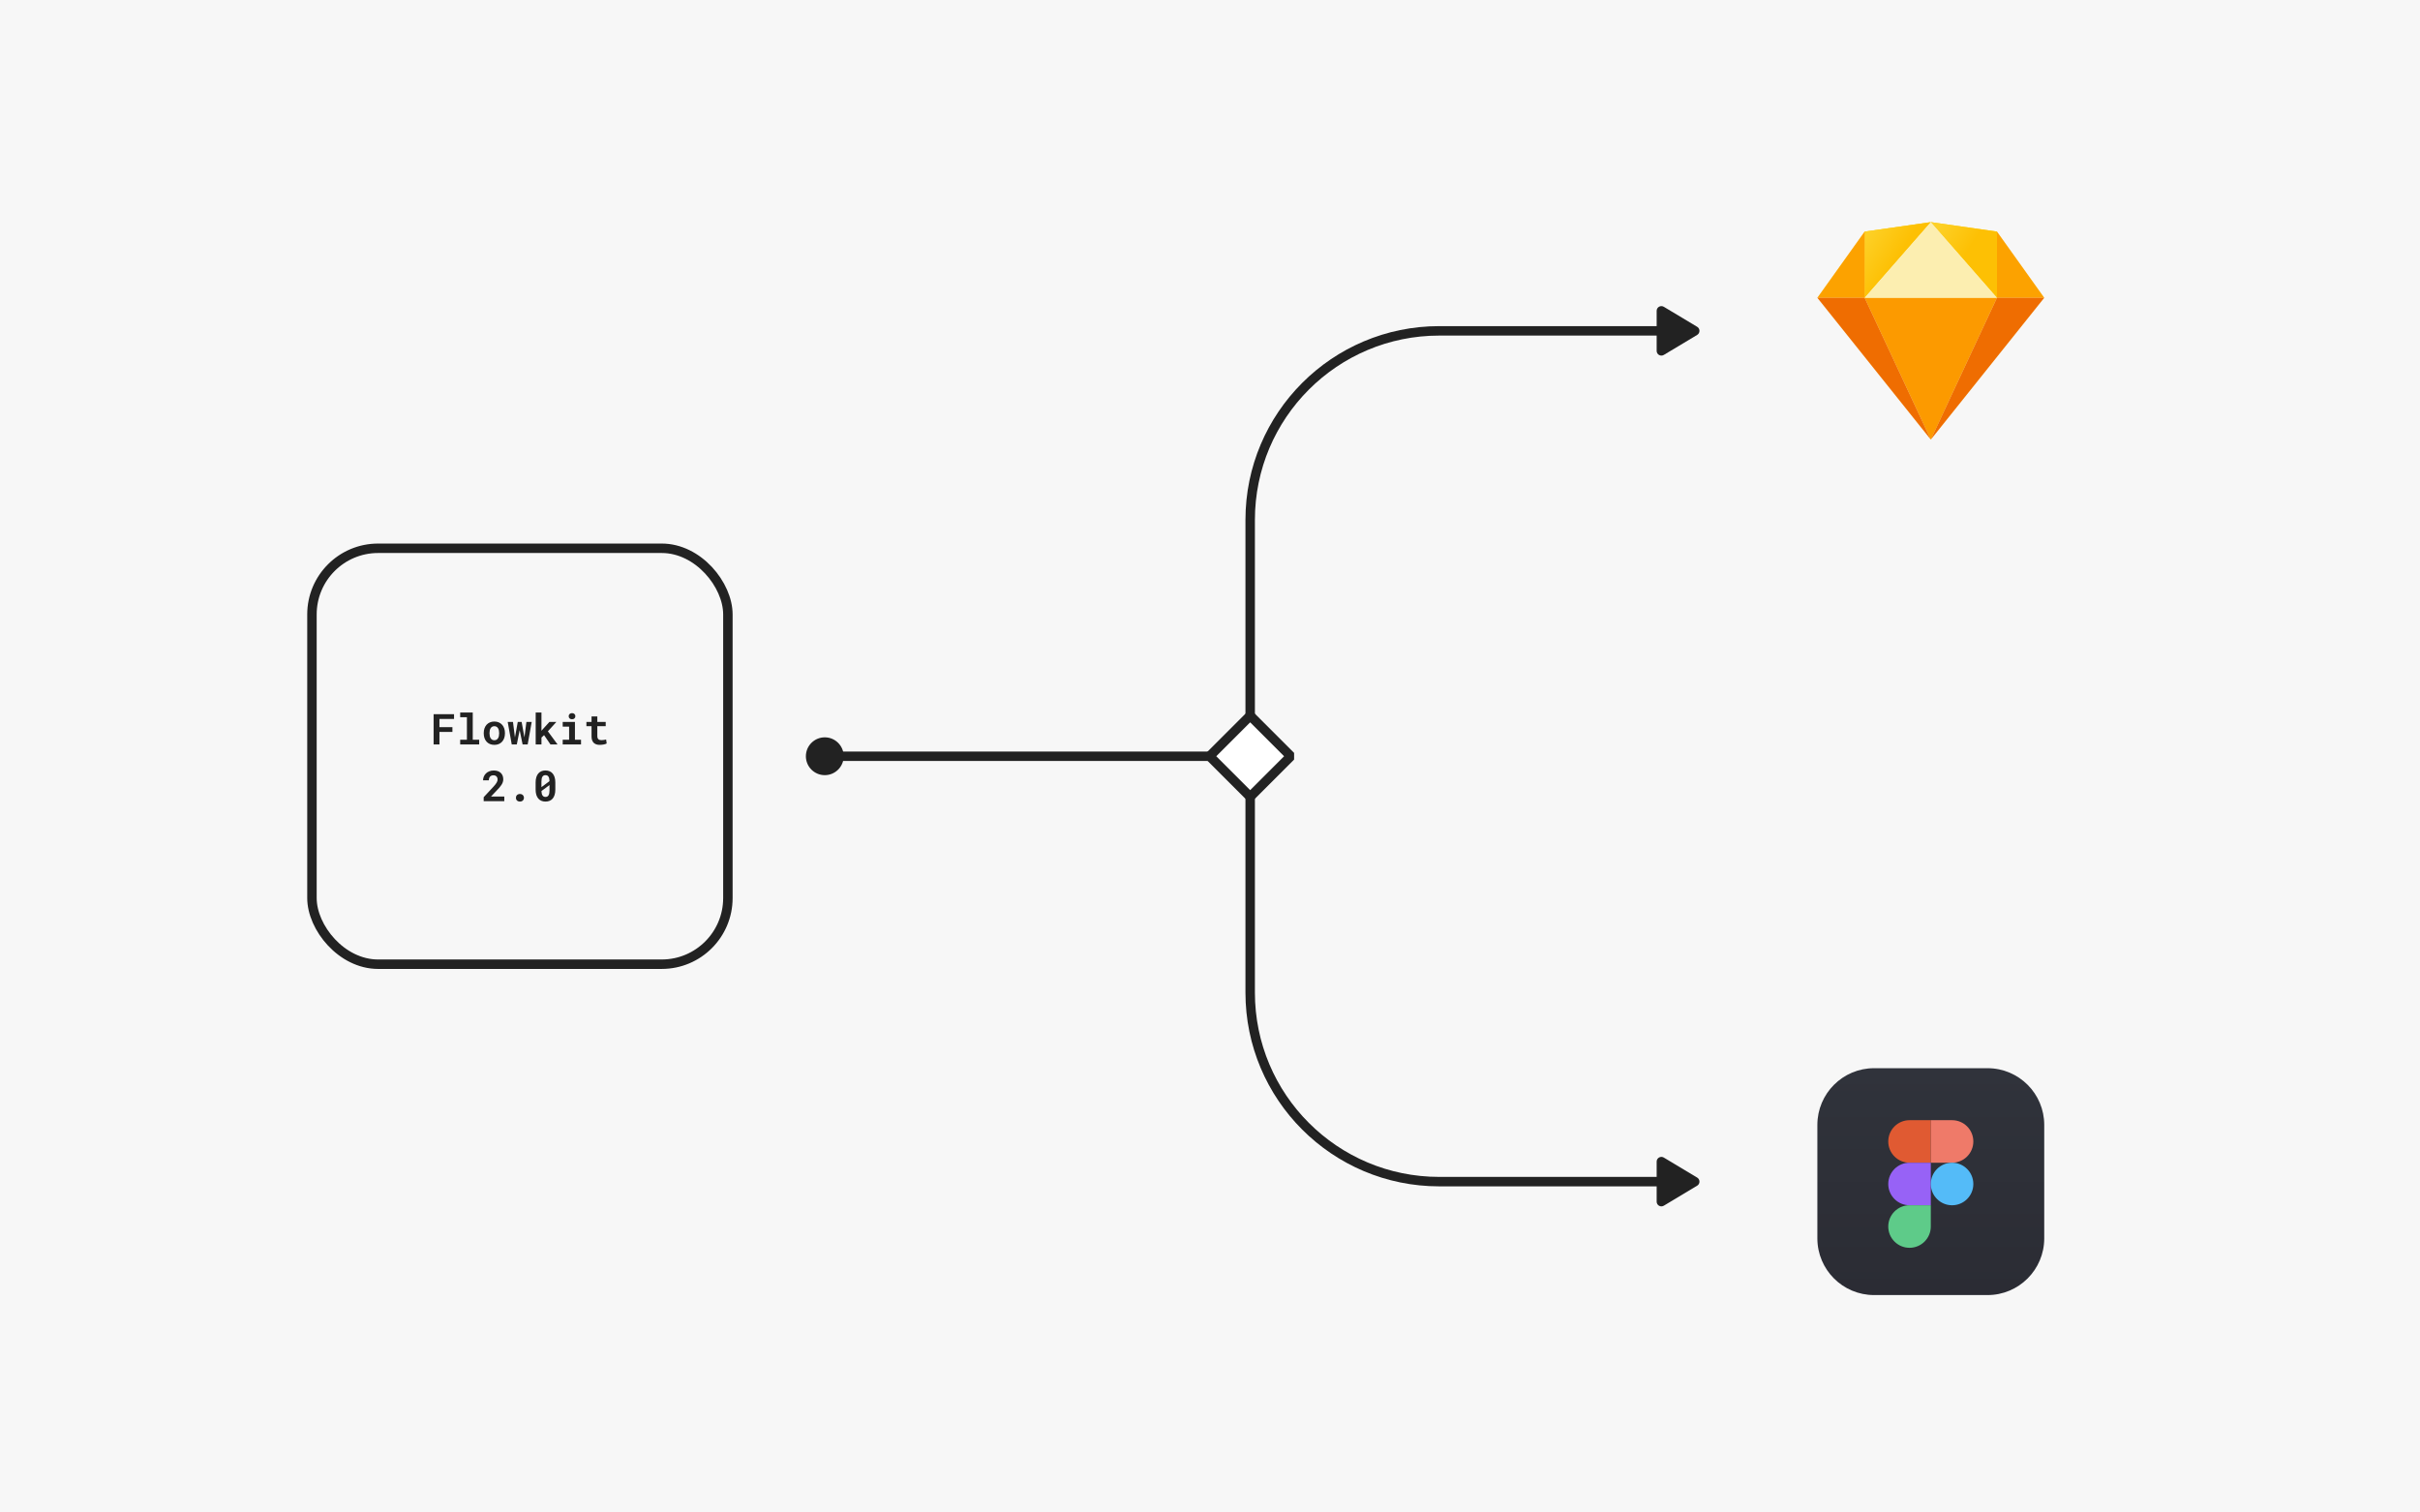 <svg width="1024" height="640" viewBox="0 0 1024 640" fill="none" xmlns="http://www.w3.org/2000/svg">
<rect x="0" y="0" width="1024" height="640" fill="#808080" stroke="none"/>
<g clip-path="url(#clip0)">
<rect width="1024" height="640" fill="#F7F7F7"/>
<rect x="132" y="232" width="176" height="176" rx="28" fill="#F7F7F7" stroke="#222222" stroke-width="4"/>
<path d="M191.436 309.7H185.951V315H183.473V302.203H192.121V304.216H185.951V307.696H191.436V309.7ZM194.723 301.5H200.04V313.014H202.765V315H194.723V313.014H197.57V303.495H194.723V301.5ZM204.689 310.157C204.689 309.466 204.789 308.827 204.988 308.241C205.188 307.649 205.478 307.137 205.858 306.703C206.245 306.27 206.714 305.93 207.265 305.684C207.821 305.438 208.457 305.314 209.172 305.314C209.887 305.314 210.522 305.438 211.079 305.684C211.636 305.93 212.104 306.27 212.485 306.703C212.872 307.137 213.165 307.649 213.364 308.241C213.563 308.827 213.663 309.466 213.663 310.157V310.342C213.663 311.039 213.563 311.684 213.364 312.275C213.165 312.861 212.875 313.371 212.494 313.805C212.113 314.238 211.645 314.578 211.088 314.824C210.531 315.064 209.898 315.185 209.189 315.185C208.475 315.185 207.836 315.064 207.273 314.824C206.717 314.578 206.245 314.238 205.858 313.805C205.478 313.371 205.188 312.861 204.988 312.275C204.789 311.684 204.689 311.039 204.689 310.342V310.157ZM207.133 310.342C207.133 310.74 207.171 311.115 207.247 311.467C207.323 311.812 207.443 312.117 207.607 312.381C207.771 312.639 207.982 312.844 208.24 312.996C208.504 313.148 208.82 313.225 209.189 313.225C209.547 313.225 209.854 313.148 210.112 312.996C210.37 312.844 210.578 312.639 210.736 312.381C210.9 312.117 211.021 311.812 211.097 311.467C211.173 311.115 211.211 310.74 211.211 310.342V310.157C211.211 309.771 211.173 309.404 211.097 309.059C211.021 308.713 210.9 308.408 210.736 308.145C210.578 307.881 210.37 307.673 210.112 307.521C209.854 307.368 209.541 307.292 209.172 307.292C208.809 307.292 208.498 307.368 208.24 307.521C207.982 307.673 207.771 307.881 207.607 308.145C207.443 308.408 207.323 308.713 207.247 309.059C207.171 309.404 207.133 309.771 207.133 310.157V310.342ZM221.916 312.021L222.742 305.49H224.983L223.278 315H221.134L219.886 308.953L218.682 315H216.537L214.832 305.49H217.064L217.891 312.047L219.086 305.49H220.721L221.916 312.021ZM230.222 311.071L229.114 312.1V315H226.671V301.5H229.114V309.217L229.853 308.373L232.48 305.49H235.416L231.83 309.454L235.917 315H232.92L230.222 311.071ZM238.105 305.49H243.282V313.014H245.857V315H238.105V313.014H240.812V307.485H238.105V305.49ZM240.637 303.056C240.637 302.868 240.669 302.695 240.733 302.537C240.804 302.373 240.9 302.235 241.023 302.124C241.146 302.007 241.293 301.916 241.463 301.852C241.639 301.787 241.832 301.755 242.043 301.755C242.477 301.755 242.819 301.878 243.071 302.124C243.329 302.364 243.458 302.675 243.458 303.056C243.458 303.437 243.329 303.75 243.071 303.996C242.819 304.236 242.477 304.356 242.043 304.356C241.832 304.356 241.639 304.324 241.463 304.26C241.293 304.195 241.146 304.107 241.023 303.996C240.9 303.879 240.804 303.741 240.733 303.583C240.669 303.419 240.637 303.243 240.637 303.056ZM252.748 303.161V305.49H256.299V307.292H252.748V311.379C252.748 311.725 252.786 312.015 252.862 312.249C252.944 312.478 253.059 312.662 253.205 312.803C253.352 312.938 253.527 313.034 253.732 313.093C253.943 313.151 254.178 313.181 254.436 313.181C254.623 313.181 254.813 313.172 255.007 313.154C255.206 313.137 255.394 313.116 255.569 313.093C255.751 313.063 255.918 313.034 256.07 313.005C256.229 312.976 256.363 312.946 256.475 312.917L256.712 314.596C256.542 314.695 256.343 314.783 256.114 314.859C255.886 314.93 255.643 314.988 255.385 315.035C255.127 315.082 254.857 315.117 254.576 315.141C254.301 315.17 254.028 315.185 253.759 315.185C253.237 315.185 252.763 315.117 252.335 314.982C251.913 314.842 251.55 314.628 251.245 314.341C250.946 314.048 250.715 313.679 250.551 313.233C250.387 312.782 250.305 312.243 250.305 311.616V307.292H248.134V305.49H250.305V303.161H252.748ZM213.391 339H204.663V337.33L208.803 332.883C209.125 332.531 209.397 332.212 209.62 331.925C209.843 331.638 210.021 331.377 210.156 331.143C210.297 330.902 210.396 330.68 210.455 330.475C210.52 330.27 210.552 330.07 210.552 329.877C210.552 329.59 210.511 329.335 210.429 329.112C210.347 328.89 210.229 328.702 210.077 328.55C209.931 328.392 209.752 328.271 209.541 328.189C209.336 328.107 209.107 328.066 208.855 328.066C208.182 328.066 207.678 328.254 207.344 328.629C207.016 329.004 206.852 329.528 206.852 330.202H204.399C204.399 329.634 204.508 329.098 204.725 328.594C204.941 328.084 205.246 327.639 205.639 327.258C206.037 326.877 206.515 326.578 207.071 326.361C207.634 326.139 208.255 326.027 208.935 326.027C209.585 326.027 210.159 326.118 210.657 326.3C211.161 326.481 211.58 326.736 211.914 327.064C212.254 327.393 212.512 327.788 212.688 328.251C212.863 328.708 212.951 329.215 212.951 329.771C212.951 330.193 212.884 330.598 212.749 330.984C212.62 331.365 212.433 331.743 212.187 332.118C211.946 332.493 211.656 332.877 211.316 333.27C210.977 333.656 210.599 334.063 210.183 334.491L207.774 337.04H213.391V339ZM218.304 337.585C218.304 337.356 218.342 337.146 218.418 336.952C218.494 336.753 218.605 336.583 218.752 336.442C218.898 336.296 219.077 336.182 219.288 336.1C219.499 336.012 219.736 335.968 220 335.968C220.264 335.968 220.501 336.012 220.712 336.1C220.923 336.182 221.099 336.296 221.239 336.442C221.386 336.583 221.497 336.753 221.573 336.952C221.655 337.146 221.696 337.356 221.696 337.585C221.696 337.808 221.655 338.016 221.573 338.209C221.497 338.402 221.386 338.572 221.239 338.719C221.099 338.859 220.923 338.971 220.712 339.053C220.501 339.135 220.264 339.176 220 339.176C219.736 339.176 219.499 339.135 219.288 339.053C219.077 338.971 218.898 338.859 218.752 338.719C218.605 338.572 218.494 338.402 218.418 338.209C218.342 338.016 218.304 337.808 218.304 337.585ZM234.977 334.131C234.977 334.957 234.88 335.687 234.687 336.319C234.499 336.946 234.227 337.474 233.869 337.901C233.512 338.323 233.075 338.643 232.56 338.859C232.044 339.076 231.464 339.185 230.819 339.185C230.181 339.185 229.604 339.076 229.088 338.859C228.572 338.643 228.133 338.323 227.77 337.901C227.412 337.474 227.134 336.946 226.935 336.319C226.741 335.687 226.645 334.957 226.645 334.131V331.072C226.645 330.246 226.741 329.52 226.935 328.893C227.128 328.26 227.403 327.732 227.761 327.311C228.124 326.883 228.561 326.561 229.07 326.344C229.586 326.127 230.163 326.019 230.802 326.019C231.446 326.019 232.026 326.127 232.542 326.344C233.058 326.561 233.494 326.883 233.852 327.311C234.215 327.732 234.493 328.26 234.687 328.893C234.88 329.52 234.977 330.246 234.977 331.072V334.131ZM229.105 333.076L232.516 330.536C232.498 329.675 232.349 329.036 232.067 328.62C231.786 328.204 231.364 327.996 230.802 327.996C230.233 327.996 229.809 328.216 229.527 328.655C229.246 329.095 229.105 329.771 229.105 330.686V333.076ZM232.516 332.197L229.105 334.729C229.135 335.572 229.29 336.199 229.571 336.609C229.853 337.014 230.269 337.216 230.819 337.216C231.394 337.216 231.818 336.993 232.094 336.548C232.375 336.103 232.516 335.42 232.516 334.5V332.197Z" fill="#222222"/>
<path d="M529 320V420C529 464.183 564.817 500 609 500H709" stroke="#222222" stroke-width="4"/>
<path fill-rule="evenodd" clip-rule="evenodd" d="M704.029 510.183C702.696 510.982 701 510.022 701 508.468L701 491.532C701 489.978 702.696 489.018 704.029 489.817L718.142 498.285C719.436 499.062 719.436 500.938 718.142 501.715L704.029 510.183Z" fill="#222222"/>
<path fill-rule="evenodd" clip-rule="evenodd" d="M529 312C524.582 312 521 315.582 521 320C521 324.418 524.582 328 529 328C533.418 328 537 324.418 537 320C537 315.582 533.418 312 529 312Z" fill="#222222"/>
<path d="M529 320V220C529 175.817 564.817 140 609 140H709" stroke="#222222" stroke-width="4"/>
<path fill-rule="evenodd" clip-rule="evenodd" d="M704.029 129.817C702.696 129.018 701 129.978 701 131.532L701 148.468C701 150.022 702.696 150.982 704.029 150.183L718.142 141.715C719.436 140.938 719.436 139.062 718.142 138.285L704.029 129.817Z" fill="#222222"/>
<path fill-rule="evenodd" clip-rule="evenodd" d="M529 328C524.582 328 521 324.418 521 320C521 315.582 524.582 312 529 312C533.418 312 537 315.582 537 320C537 324.418 533.418 328 529 328Z" fill="#222222"/>
<line x1="351" y1="320" x2="527" y2="320" stroke="#222222" stroke-width="4" stroke-linecap="round" stroke-linejoin="round"/>
<path d="M511.828 320L529 302.828L546.172 320L529 337.172L511.828 320Z" fill="white" stroke="#222222" stroke-width="4" stroke-linecap="round" stroke-linejoin="bevel"/>
<path fill-rule="evenodd" clip-rule="evenodd" d="M349 328C353.418 328 357 324.418 357 320C357 315.582 353.418 312 349 312C344.582 312 341 315.582 341 320C341 324.418 344.582 328 349 328Z" fill="#222222"/>
<path d="M841 452H793C779.745 452 769 462.745 769 476V524C769 537.255 779.745 548 793 548H841C854.255 548 865 537.255 865 524V476C865 462.745 854.255 452 841 452Z" fill="url(#paint0_linear)"/>
<path d="M799 483C799 478.029 803.029 474 808 474H817V492H808C803.029 492 799 487.971 799 483Z" fill="#E05A32"/>
<path d="M817 474H826C830.971 474 835 478.029 835 483C835 487.971 830.971 492 826 492H817V474Z" fill="#EF7A69"/>
<path d="M799 501C799 496.029 803.029 492 808 492H817V510H808C803.029 510 799 505.971 799 501Z" fill="#9762F6"/>
<path d="M835 501C835 496.029 830.971 492 826 492C821.029 492 817 496.029 817 501C817 505.971 821.029 510 826 510C830.971 510 835 505.971 835 501Z" fill="#54BBF8"/>
<path d="M799 519C799 514.029 803.029 510 808 510H817V519C817 523.971 812.971 528 808 528C803.029 528 799 523.971 799 519Z" fill="#5ECB89"/>
<path fill-rule="evenodd" clip-rule="evenodd" d="M865 126L817 186L845 126H865ZM789 126V98L817 94L789 126ZM845 126L817 94L845 98V126ZM769 126L789 98V126H769ZM865 126H845V98L865 126ZM789 126H845L817 186L789 126ZM789 126L817 94L845 126H789ZM769 126H789L817 186L769 126Z" fill="#FCEEB0"/>
<path d="M789 126L817 94L789 98V126Z" fill="#FECE1D"/>
<path d="M789 126L817 94L789 98V126Z" fill="url(#paint1_linear)"/>
<path d="M845 126L817 94L845 98V126Z" fill="#FECE1D"/>
<path d="M845 126L817 94L845 98V126Z" fill="url(#paint2_linear)"/>
<path fill-rule="evenodd" clip-rule="evenodd" d="M769 126H789V98L769 126Z" fill="#FCA200"/>
<path fill-rule="evenodd" clip-rule="evenodd" d="M865 126H845V98L865 126Z" fill="#FCA200"/>
<path fill-rule="evenodd" clip-rule="evenodd" d="M789 126L817 186L845 126H789Z" fill="#FC9A00"/>
<path fill-rule="evenodd" clip-rule="evenodd" d="M789 126L817 94L845 126H789Z" fill="#FCEEB0"/>
<path fill-rule="evenodd" clip-rule="evenodd" d="M769 126L817 186L789 126H769Z" fill="#EF6D01"/>
<path fill-rule="evenodd" clip-rule="evenodd" d="M865 126L817 186L845 126H865Z" fill="#EF6D01"/>
</g>
<defs>
<linearGradient id="paint0_linear" x1="817" y1="452" x2="817" y2="548" gradientUnits="userSpaceOnUse">
<stop stop-color="#30333B"/>
<stop offset="1" stop-color="#2B2C34"/>
</linearGradient>
<linearGradient id="paint1_linear" x1="803" y1="108.688" x2="789.604" y2="100.089" gradientUnits="userSpaceOnUse">
<stop stop-color="#FDC004"/>
<stop offset="1" stop-color="#FDD026"/>
</linearGradient>
<linearGradient id="paint2_linear" x1="831" y1="108.688" x2="817.604" y2="100.089" gradientUnits="userSpaceOnUse">
<stop stop-color="#FDC004"/>
<stop offset="1" stop-color="#FDD026"/>
</linearGradient>
<clipPath id="clip0">
<rect width="1024" height="640" fill="white"/>
</clipPath>
</defs>
</svg>
